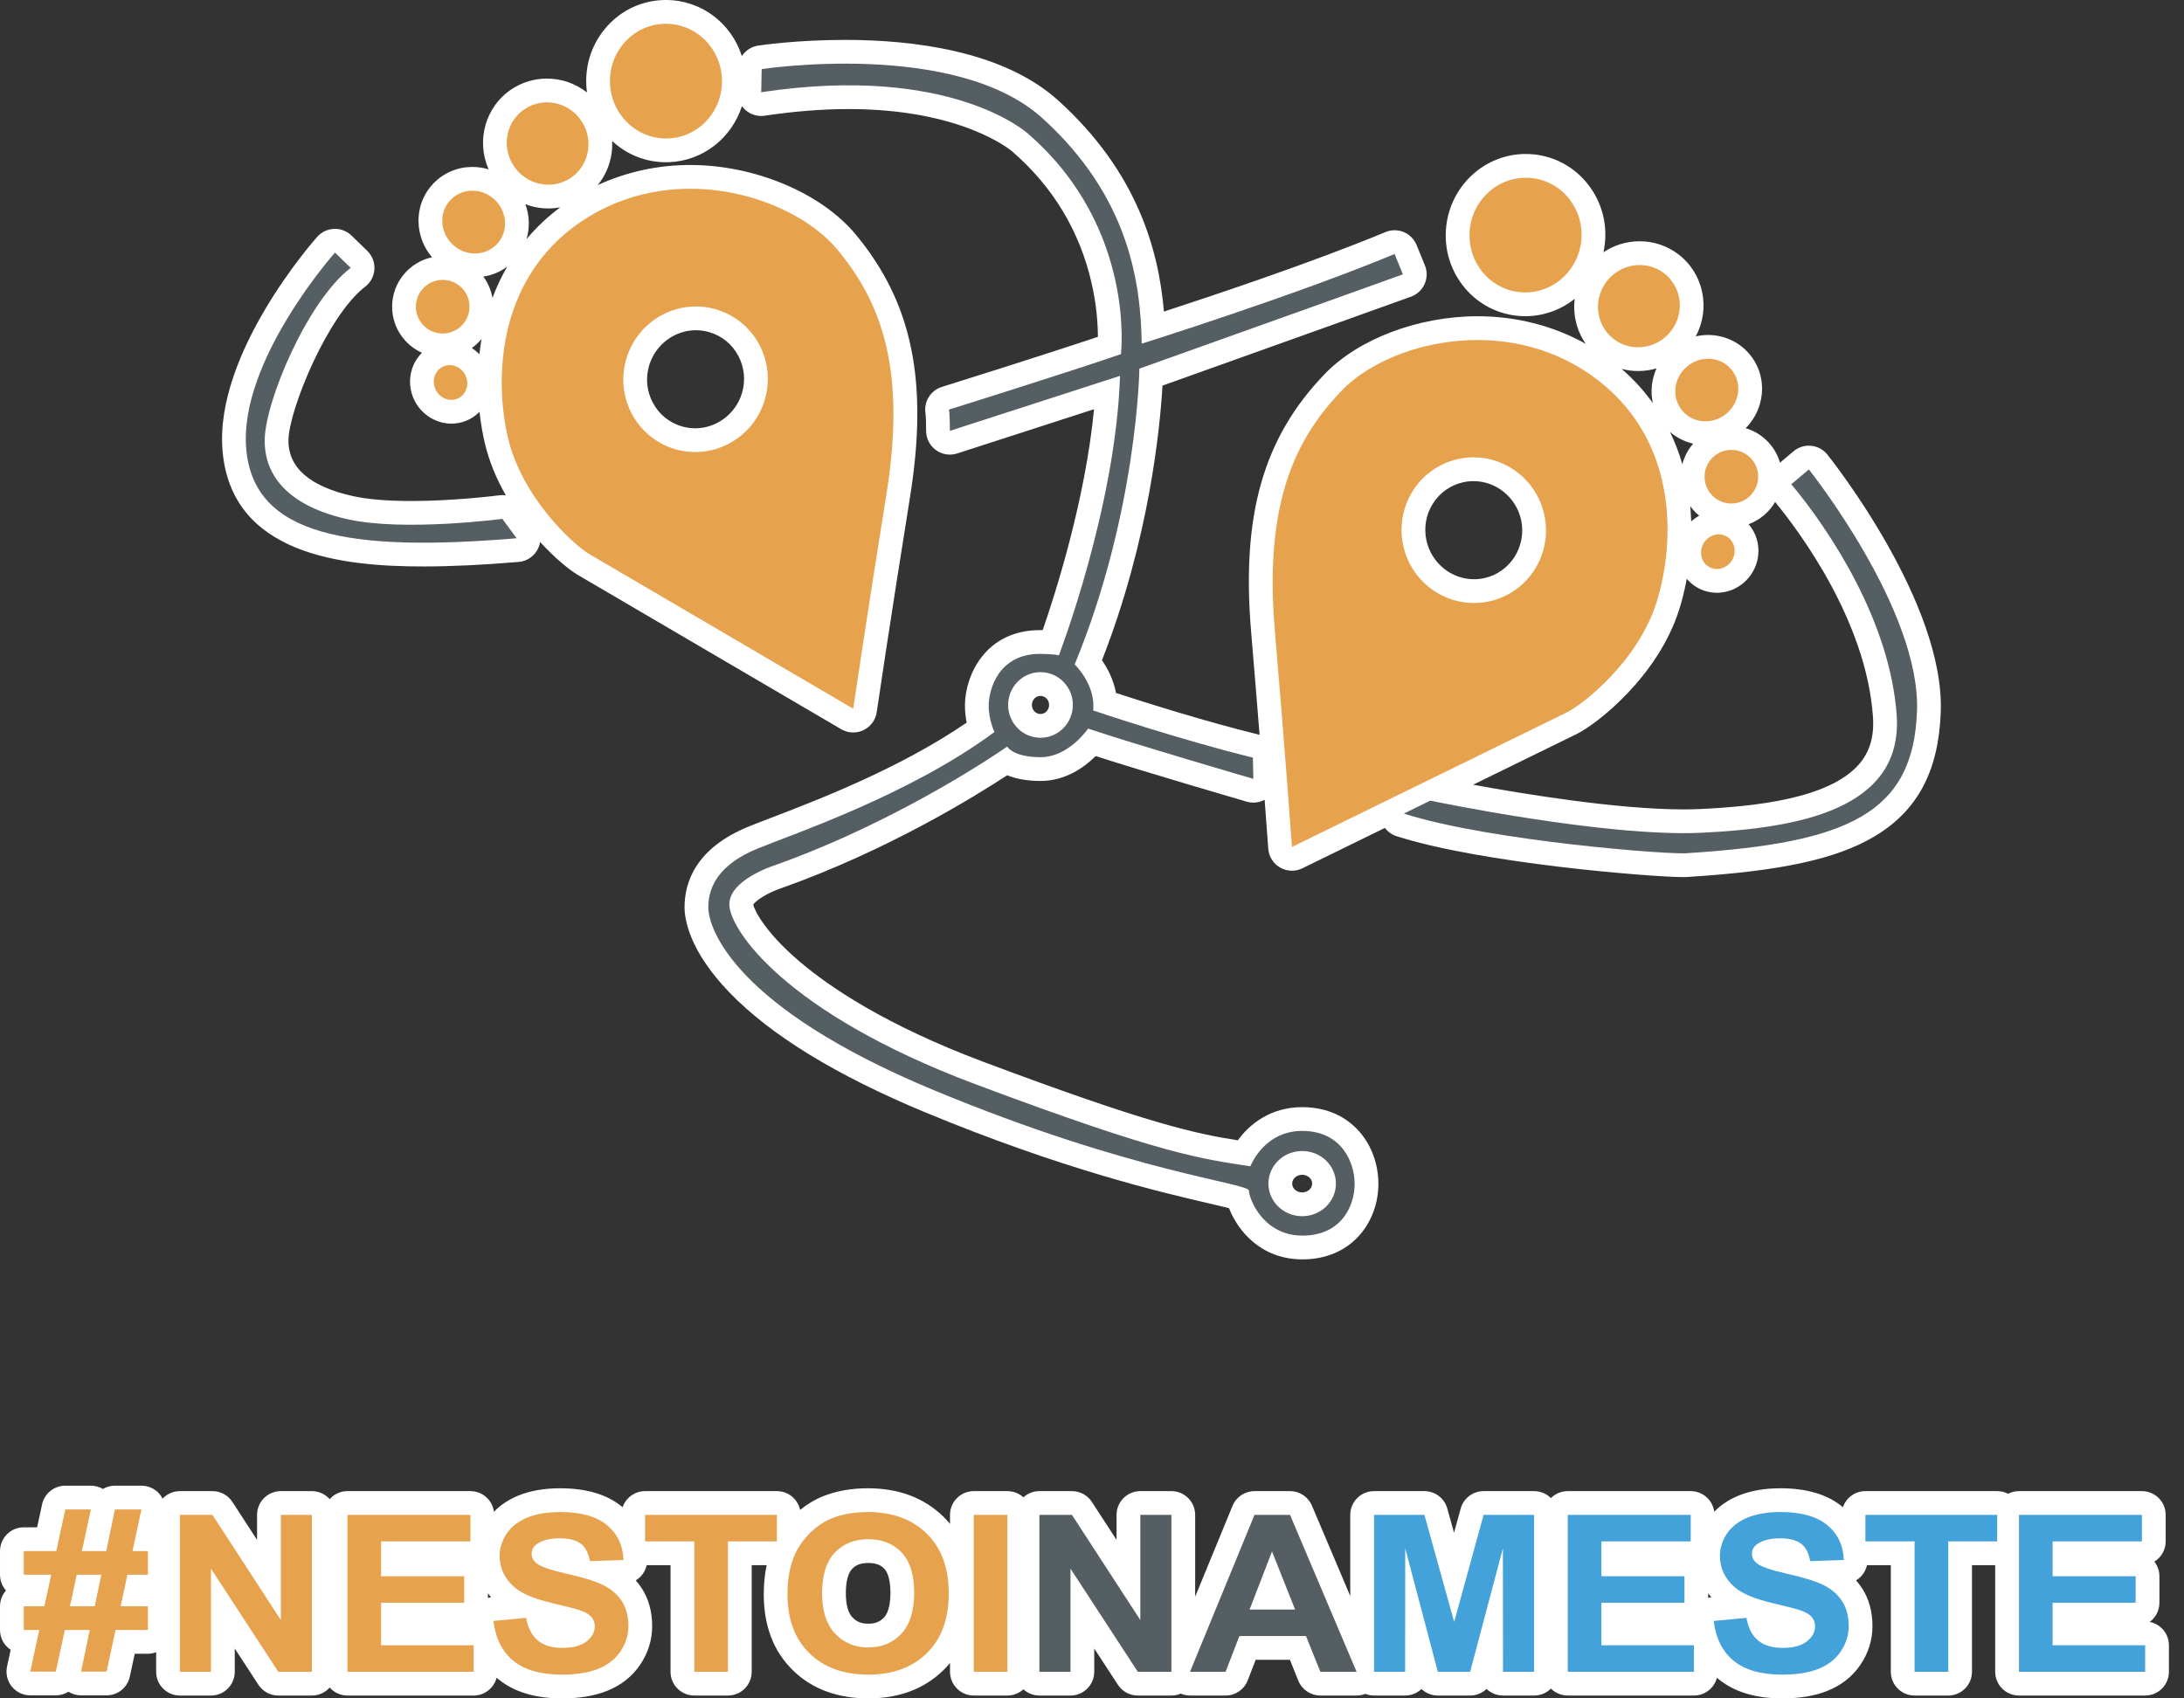 <svg width="144" height="112" viewBox="0 0 144 112" fill="none" xmlns="http://www.w3.org/2000/svg">
<rect x="0" y="0" width="144" height="112" fill="#333333" stroke="none"/>
<g clip-path="url(#clip0)">
<path fill-rule="evenodd" clip-rule="evenodd" d="M120.488 29.979C120.225 29.649 119.839 29.439 119.418 29.398C119.367 29.393 119.315 29.39 119.264 29.39C118.896 29.39 118.538 29.52 118.255 29.759L117.361 30.512C117.23 30.056 117.001 29.63 116.683 29.26C116.258 28.766 115.711 28.416 115.1 28.237C115.705 27.627 116.08 26.837 116.162 25.982C116.256 25.002 115.958 24.057 115.324 23.321C114.651 22.539 113.666 22.09 112.62 22.09C112.346 22.09 112.074 22.122 111.809 22.181C112.786 20.362 112.344 18.057 110.671 16.777C109.931 16.21 109.046 15.91 108.111 15.91C107.244 15.91 106.42 16.167 105.722 16.635C105.76 16.462 105.79 16.286 105.81 16.106C105.974 14.694 105.588 13.302 104.725 12.187C103.854 11.06 102.601 10.351 101.199 10.188C101 10.166 100.799 10.154 100.6 10.154C97.925 10.154 95.672 12.194 95.359 14.899C95.196 16.311 95.581 17.703 96.444 18.819C97.316 19.945 98.568 20.655 99.971 20.817C100.169 20.84 100.37 20.851 100.569 20.851H100.569C101.792 20.851 102.925 20.424 103.826 19.704C103.783 20.052 103.782 20.406 103.826 20.762C103.912 21.462 104.164 22.113 104.556 22.673C102.413 21.48 99.974 20.855 97.412 20.855C93.525 20.855 89.576 22.348 87.35 24.658C83.291 28.87 81.839 33.963 82.493 41.686C82.705 44.195 82.891 46.483 83.049 48.458C83.025 48.451 83.002 48.444 82.978 48.438C79.509 47.593 75.434 46.301 73.583 45.698C73.419 44.809 73.022 44.068 72.657 43.541C75.789 35.545 76.49 28.16 76.647 25.43C84.365 22.679 92.94 19.598 93.029 19.565C93.431 19.421 93.757 19.118 93.93 18.728C94.104 18.338 94.111 17.893 93.949 17.498L93.4 16.157C93.243 15.77 92.937 15.463 92.552 15.303C92.359 15.223 92.155 15.183 91.951 15.183C91.746 15.183 91.541 15.223 91.348 15.304C86.623 17.272 79.985 19.491 76.742 20.547C76.399 16.531 75.012 11.362 69.774 6.626C66.122 3.324 60.115 2.63 55.72 2.63C52.495 2.63 50.085 2.993 49.984 3.008C49.532 3.077 49.151 3.336 48.913 3.696C48.227 1.538 46.246 0 43.907 0C43.836 0 43.766 0.001 43.696 0.004C42.284 0.061 40.982 0.675 40.029 1.733C39.086 2.781 38.598 4.141 38.655 5.561C38.662 5.742 38.678 5.921 38.702 6.097C37.956 5.512 37.032 5.182 36.058 5.182C35.238 5.182 34.443 5.419 33.757 5.867C31.994 7.018 31.381 9.282 32.218 11.169C31.874 11.064 31.513 11.01 31.144 11.01C30.189 11.01 29.296 11.377 28.629 12.045C27.942 12.732 27.574 13.652 27.595 14.636C27.613 15.495 27.927 16.311 28.486 16.965C26.983 17.288 25.854 18.627 25.854 20.225C25.854 21.577 26.663 22.742 27.822 23.265C27.512 23.573 27.278 23.958 27.15 24.386C26.948 25.057 27.012 25.777 27.33 26.412C27.793 27.338 28.747 27.936 29.761 27.936H29.761C30.163 27.936 30.566 27.841 30.925 27.661C31.189 27.529 31.42 27.358 31.616 27.158C31.706 27.983 31.839 28.679 31.96 29.198C32.251 30.449 32.753 31.617 33.354 32.669C33.277 32.657 33.199 32.649 33.12 32.649C33.052 32.649 32.984 32.654 32.915 32.663C32.887 32.666 30.041 33.038 27.122 33.038C25.534 33.038 24.24 32.93 23.278 32.717C20.43 32.086 18.997 30.843 19.019 29.022C19.043 27.042 21.595 20.808 24.075 18.908C24.436 18.631 24.66 18.21 24.686 17.756C24.713 17.301 24.54 16.857 24.213 16.54L23.177 15.534C22.884 15.25 22.492 15.092 22.086 15.092C22.067 15.092 22.047 15.092 22.028 15.093C21.601 15.108 21.199 15.298 20.915 15.617C20.638 15.929 14.134 23.326 14.672 29.714C15.249 36.563 22.505 37.355 27.913 37.355C29.73 37.355 31.785 37.258 34.195 37.057C34.761 37.01 35.257 36.661 35.492 36.144C35.551 36.014 35.591 35.879 35.612 35.742C36.622 36.843 37.569 37.602 38.089 37.907L55.464 48.088C55.708 48.231 55.981 48.303 56.256 48.303C56.487 48.303 56.719 48.252 56.934 48.149C57.404 47.923 57.73 47.479 57.806 46.964C57.815 46.905 58.673 41.057 59.997 32.81C61.226 25.158 60.158 19.971 56.425 15.468C54.151 12.724 49.765 10.88 45.511 10.88C43.376 10.88 41.295 11.336 39.412 12.205C40.081 11.386 40.412 10.345 40.362 9.3C41.298 10.17 42.545 10.699 43.915 10.699H43.916C43.986 10.699 44.056 10.697 44.126 10.694C46.388 10.603 48.261 9.066 48.919 6.995C48.99 7.094 49.073 7.187 49.168 7.269C49.454 7.515 49.817 7.648 50.19 7.648C50.267 7.648 50.345 7.642 50.423 7.63C52.354 7.339 54.217 7.192 55.96 7.192C63.371 7.192 66.591 9.859 66.749 9.995C66.763 10.008 66.763 10.007 66.782 10.024C69.438 12.338 71.183 15.238 71.967 18.642C72.311 20.131 72.387 21.402 72.389 22.213C68.672 23.459 62.173 25.493 62.101 25.515C61.355 25.748 60.894 26.493 61.023 27.264C61.044 27.408 61.063 27.945 61.063 28.413C61.063 28.914 61.303 29.385 61.708 29.679C61.979 29.877 62.303 29.979 62.63 29.979C62.791 29.979 62.954 29.954 63.112 29.903L72.134 26.986C71.558 32.971 69.597 39.109 68.749 41.555C68.704 41.554 68.577 41.553 68.577 41.553C64.998 41.553 63.654 44.49 63.623 46.464C63.616 46.895 63.666 47.3 63.738 47.653C59.297 50.693 53.839 52.783 50.816 53.94C50.246 54.159 49.754 54.347 49.373 54.502C45.87 55.929 45.135 58.184 45.135 59.825C45.135 60.592 45.423 62.674 48.085 65.438C50.8 68.258 55.137 70.917 60.977 73.342C70.07 77.119 76.617 78.639 79.763 79.369C80.221 79.475 80.687 79.584 81.035 79.671C81.597 81.14 83.127 83.049 85.872 83.049C89.162 83.049 90.883 80.543 90.883 78.068C90.883 75.57 89.17 73.031 85.897 73.011L85.862 73.011C83.788 73.011 82.399 74.116 81.614 75.198C78.895 74.773 75.747 74.119 64.826 70.017C58.385 67.598 54.68 65.082 52.706 63.397C50.425 61.451 49.754 60.036 49.663 59.662C49.833 59.361 50.711 58.834 51.462 58.589C51.478 58.584 51.493 58.579 51.509 58.573C58.484 56.1 64.249 52.541 66.409 51.123C66.941 51.343 67.657 51.5 68.62 51.5C70.242 51.5 71.492 50.601 72.245 49.86C75.544 50.922 81.906 52.781 82.199 52.866C82.343 52.908 82.491 52.929 82.638 52.929C82.897 52.929 83.153 52.864 83.382 52.741C83.536 54.763 83.619 55.937 83.621 55.963C83.658 56.483 83.951 56.95 84.402 57.21C84.644 57.349 84.913 57.419 85.184 57.419C85.419 57.419 85.655 57.366 85.873 57.259L91.313 54.596C91.503 54.847 91.769 55.042 92.082 55.142C97.673 56.941 108.961 57.84 110.965 57.84C111.174 57.84 111.33 57.833 111.463 57.817C117.436 57.436 121.047 56.65 123.532 55.193C126.411 53.503 127.819 50.886 127.962 46.956C128.224 39.752 120.804 30.375 120.488 29.979ZM31.608 23.363C31.457 23.206 31.289 23.066 31.108 22.949C31.346 22.781 31.561 22.582 31.747 22.359C31.689 22.7 31.644 23.035 31.608 23.363ZM31.867 18.241C32.441 18.153 32.98 17.929 33.443 17.584C33.065 18.235 32.74 18.923 32.471 19.645C32.38 19.126 32.169 18.648 31.867 18.241ZM34.717 15.767C34.822 15.413 34.874 15.04 34.866 14.657C34.857 14.247 34.781 13.847 34.643 13.47C35.12 13.65 35.632 13.747 36.157 13.747H36.157C36.422 13.747 36.683 13.72 36.94 13.671C36.11 14.289 35.367 14.99 34.717 15.767ZM42.802 24.098C43.209 22.731 44.476 21.776 45.883 21.776C46.187 21.776 46.491 21.821 46.786 21.909C47.601 22.152 48.272 22.701 48.676 23.456C49.082 24.215 49.169 25.091 48.922 25.922C48.514 27.289 47.247 28.244 45.84 28.244C45.536 28.244 45.233 28.2 44.938 28.111C44.123 27.869 43.452 27.319 43.048 26.564C42.641 25.805 42.554 24.929 42.802 24.098ZM85.857 77.47C86.22 77.47 86.516 77.731 86.516 78.052C86.516 78.373 86.22 78.634 85.857 78.634C85.494 78.634 85.199 78.373 85.199 78.052C85.199 77.731 85.494 77.47 85.857 77.47ZM68.604 47.086C68.291 47.086 68.037 46.818 68.037 46.488C68.037 46.159 68.291 45.891 68.604 45.891C68.917 45.891 69.171 46.159 69.171 46.488C69.171 46.818 68.917 47.086 68.604 47.086ZM110.925 30.614C110.71 29.872 110.437 29.16 110.109 28.482C110.547 28.861 111.071 29.127 111.638 29.257C111.304 29.642 111.056 30.104 110.925 30.614ZM111.508 34.384C111.497 34.054 111.477 33.718 111.444 33.376C111.502 33.456 111.563 33.535 111.628 33.611C111.754 33.757 111.89 33.889 112.035 34.009C111.846 34.112 111.669 34.238 111.508 34.384ZM108.007 24.467C108.425 24.467 108.833 24.408 109.221 24.294C108.896 25.016 108.812 25.822 108.98 26.583C108.389 25.76 107.702 25.005 106.92 24.326C107.271 24.419 107.635 24.467 108.007 24.467H108.007ZM94.481 33.203C94.94 32.48 95.65 31.983 96.481 31.801C96.704 31.752 96.932 31.728 97.158 31.728C98.65 31.728 99.968 32.802 100.291 34.282C100.671 36.025 99.582 37.749 97.861 38.125C97.638 38.173 97.41 38.198 97.185 38.198C95.692 38.198 94.375 37.124 94.052 35.644C93.867 34.797 94.019 33.93 94.481 33.203ZM122.545 50.431C120.53 52.696 115.629 53.182 112.117 53.351C111.776 53.367 111.405 53.376 111.015 53.376C106.684 53.376 100.532 52.372 97.129 51.748L103.959 48.404C105.28 47.758 109.335 44.607 110.722 40.177C110.881 39.669 111.065 38.985 111.217 38.168C111.398 38.382 111.615 38.571 111.868 38.721C112.271 38.963 112.734 39.09 113.206 39.09C114.154 39.09 115.051 38.574 115.547 37.745C115.911 37.135 116.029 36.422 115.878 35.737C115.782 35.301 115.577 34.899 115.29 34.569C116.027 34.3 116.648 33.776 117.04 33.102C118.611 35.011 123.057 40.936 123.493 47.281C123.582 48.584 123.272 49.614 122.545 50.431Z" fill="white"/>
<path fill-rule="evenodd" clip-rule="evenodd" d="M92.521 35.978C91.955 33.386 93.579 30.831 96.147 30.27C98.715 29.71 101.256 31.356 101.822 33.948C102.387 36.539 100.764 39.095 98.195 39.655C95.627 40.216 93.087 38.569 92.521 35.978ZM85.184 55.852L103.27 46.997C104.435 46.427 108.021 43.562 109.227 39.709C110.432 35.857 110.769 28.912 104.965 24.779C99.161 20.646 91.527 22.581 88.478 25.745C85.428 28.91 83.34 33.125 84.054 41.554C84.768 49.983 85.184 55.852 85.184 55.852Z" fill="#E7A24E"/>
<path fill-rule="evenodd" clip-rule="evenodd" d="M96.916 15.079C96.676 17.154 98.124 19.026 100.151 19.26C102.177 19.494 104.014 18.002 104.254 15.927C104.494 13.851 103.045 11.979 101.019 11.745C98.993 11.511 97.155 13.003 96.916 15.079Z" fill="#E7A24E"/>
<path fill-rule="evenodd" clip-rule="evenodd" d="M105.932 18.56C105.015 19.758 105.224 21.458 106.399 22.357C107.574 23.256 109.269 23.015 110.186 21.817C111.103 20.62 110.894 18.92 109.719 18.021C108.544 17.121 106.849 17.363 105.932 18.56Z" fill="#E7A24E"/>
<path fill-rule="evenodd" clip-rule="evenodd" d="M111.214 24.185C110.33 24.946 110.205 26.25 110.935 27.098C111.665 27.946 112.973 28.017 113.857 27.256C114.742 26.495 114.867 25.191 114.137 24.343C113.407 23.494 112.098 23.424 111.214 24.185Z" fill="#E7A24E"/>
<path fill-rule="evenodd" clip-rule="evenodd" d="M114.288 29.672C113.314 29.6 112.466 30.33 112.393 31.303C112.32 32.277 113.05 33.126 114.024 33.199C114.997 33.272 115.846 32.541 115.919 31.568C115.992 30.594 115.261 29.745 114.288 29.672Z" fill="#E7A24E"/>
<path fill-rule="evenodd" clip-rule="evenodd" d="M113.86 35.387C113.343 35.078 112.657 35.273 112.329 35.823C112.001 36.372 112.154 37.068 112.671 37.377C113.189 37.686 113.874 37.49 114.202 36.941C114.53 36.392 114.377 35.696 113.86 35.387Z" fill="#E7A24E"/>
<path fill-rule="evenodd" clip-rule="evenodd" d="M58.45 32.562C59.792 24.21 58.024 19.851 55.219 16.468C52.415 13.084 44.947 10.585 38.85 14.273C32.754 17.961 32.571 24.911 33.486 28.843C34.4 32.776 37.763 35.9 38.881 36.555L56.256 46.736C56.256 46.736 57.109 40.914 58.45 32.562ZM50.423 26.37C49.666 28.912 47.009 30.364 44.49 29.613C41.971 28.862 40.543 26.193 41.3 23.651C42.058 21.109 44.714 19.657 47.233 20.407C49.753 21.158 51.181 23.828 50.423 26.37Z" fill="#E7A24E"/>
<path fill-rule="evenodd" clip-rule="evenodd" d="M44.063 9.129C46.102 9.047 47.686 7.288 47.602 5.201C47.517 3.113 45.797 1.488 43.758 1.57C41.72 1.652 40.136 3.411 40.22 5.498C40.304 7.586 42.025 9.211 44.063 9.129Z" fill="#E7A24E"/>
<path fill-rule="evenodd" clip-rule="evenodd" d="M37.601 11.751C38.84 10.941 39.175 9.262 38.35 7.999C37.526 6.736 35.853 6.369 34.614 7.178C33.375 7.987 33.04 9.667 33.865 10.93C34.69 12.192 36.362 12.56 37.601 11.751Z" fill="#E7A24E"/>
<path fill-rule="evenodd" clip-rule="evenodd" d="M32.724 16.14C33.515 15.349 33.488 14.039 32.663 13.214C31.838 12.389 30.528 12.361 29.737 13.153C28.946 13.944 28.973 15.254 29.798 16.079C30.623 16.904 31.933 16.931 32.724 16.14Z" fill="#E7A24E"/>
<path fill-rule="evenodd" clip-rule="evenodd" d="M30.956 20.225C30.956 19.248 30.165 18.457 29.188 18.457C28.212 18.457 27.42 19.248 27.42 20.225C27.42 21.201 28.212 21.992 29.188 21.992C30.165 21.992 30.956 21.201 30.956 20.225Z" fill="#E7A24E"/>
<path fill-rule="evenodd" clip-rule="evenodd" d="M30.682 24.736C30.396 24.163 29.727 23.918 29.188 24.187C28.649 24.457 28.445 25.139 28.731 25.711C29.017 26.284 29.686 26.529 30.224 26.26C30.763 25.99 30.968 25.308 30.682 24.736Z" fill="#E7A24E"/>
<path fill-rule="evenodd" clip-rule="evenodd" d="M141.737 106.958C142.126 106.673 142.379 106.213 142.379 105.693V103.945C142.379 103.581 142.255 103.247 142.047 102.981C142.494 102.705 142.792 102.211 142.792 101.647V99.898C142.792 99.033 142.09 98.332 141.225 98.332H133.118C132.859 98.332 132.615 98.395 132.4 98.507C132.185 98.395 131.941 98.332 131.682 98.332H122.994C122.305 98.332 121.721 98.777 121.511 99.394C121.502 99.386 121.493 99.377 121.483 99.369C120.507 98.556 119.129 98.144 117.387 98.144C116.35 98.144 115.429 98.304 114.649 98.62C114.008 98.88 113.466 99.241 113.027 99.695C112.927 98.926 112.271 98.332 111.475 98.332H103.368C102.934 98.332 102.542 98.508 102.259 98.792C101.975 98.508 101.583 98.332 101.15 98.332H97.82C97.115 98.332 96.496 98.803 96.309 99.483L95.871 101.078L95.426 99.479C95.238 98.801 94.62 98.332 93.917 98.332H90.595C89.729 98.332 89.028 99.033 89.028 99.898V105.249L86.5 99.287C86.254 98.708 85.686 98.332 85.057 98.332H82.714C82.079 98.332 81.507 98.715 81.265 99.303L78.802 105.296V99.898C78.802 99.033 78.101 98.332 77.236 98.332H75.186C74.32 98.332 73.619 99.033 73.619 99.898V101.548L71.992 99.044C71.703 98.6 71.209 98.332 70.678 98.332H68.531C68.125 98.332 67.756 98.488 67.477 98.742C67.199 98.488 66.83 98.332 66.423 98.332H64.205C63.34 98.332 62.638 99.033 62.638 99.898V100.492C62.5 100.324 62.353 100.163 62.196 100.01C60.925 98.772 59.253 98.144 57.225 98.144C56.139 98.144 55.149 98.319 54.28 98.665C53.736 98.882 53.226 99.188 52.755 99.573C52.606 98.864 51.977 98.332 51.223 98.332H42.534C41.846 98.332 41.262 98.777 41.052 99.394C41.042 99.386 41.033 99.377 41.023 99.369C40.047 98.556 38.67 98.144 36.928 98.144C35.891 98.144 34.969 98.304 34.19 98.62C33.548 98.88 33.006 99.24 32.568 99.695C32.468 98.926 31.812 98.332 31.016 98.332H22.908C22.442 98.332 22.024 98.537 21.737 98.861C21.45 98.537 21.032 98.332 20.565 98.332H18.516C17.65 98.332 16.949 99.033 16.949 99.898V101.548L15.322 99.044C15.033 98.6 14.538 98.332 14.008 98.332H11.861C11.411 98.332 11.006 98.523 10.72 98.828C10.671 98.732 10.613 98.64 10.544 98.555C10.247 98.187 9.799 97.973 9.326 97.973H7.579C7.292 97.973 7.019 98.051 6.785 98.189C6.547 98.049 6.273 97.973 5.991 97.973H4.306C3.568 97.973 2.93 98.487 2.774 99.208L2.448 100.719H1.567C0.702 100.719 0.001 101.42 0.001 102.285V103.846C0.001 104.245 0.15 104.61 0.396 104.887C0.15 105.163 0.001 105.528 0.001 105.927V107.488C0.001 108.034 0.28 108.515 0.704 108.795L0.464 109.902C0.364 110.365 0.479 110.849 0.776 111.217C1.074 111.586 1.522 111.8 1.996 111.8H3.681C3.984 111.8 4.27 111.713 4.513 111.561C4.76 111.716 5.048 111.8 5.346 111.8H7.029C7.767 111.8 8.406 111.284 8.56 110.562L8.884 109.055H9.751C9.943 109.055 10.125 109.019 10.295 108.956V110.245C10.295 111.111 10.996 111.812 11.861 111.812H13.911C14.777 111.812 15.478 111.111 15.478 110.245V108.711L17.038 111.102C17.327 111.545 17.821 111.812 18.35 111.812H20.565C21.032 111.812 21.45 111.607 21.737 111.283C22.024 111.607 22.442 111.812 22.908 111.812H31.23C31.96 111.812 32.571 111.312 32.745 110.637C32.786 110.672 32.827 110.708 32.869 110.742C33.893 111.577 35.299 112 37.048 112C38.212 112 39.181 111.84 40.005 111.513C40.938 111.146 41.68 110.563 42.209 109.778C42.734 109 43 108.145 43 107.235C43 106.276 42.767 105.434 42.309 104.731C42.191 104.55 42.061 104.379 41.919 104.218C42.043 104.144 42.157 104.052 42.258 103.944C42.45 103.738 42.58 103.485 42.64 103.214H44.211V110.245C44.211 111.111 44.912 111.812 45.777 111.812H47.995C48.861 111.812 49.562 111.111 49.562 110.245V103.214H50.549C50.423 103.804 50.358 104.445 50.358 105.135C50.358 107.216 51.002 108.901 52.271 110.141C53.53 111.375 55.207 112 57.255 112C59.285 112 60.952 111.371 62.21 110.132C62.362 109.983 62.504 109.827 62.638 109.665V110.245C62.638 111.111 63.34 111.812 64.205 111.812H66.423C66.83 111.812 67.199 111.656 67.477 111.402C67.756 111.656 68.125 111.812 68.531 111.812H70.581C71.447 111.812 72.148 111.111 72.148 110.245V108.711L73.708 111.102C73.997 111.545 74.491 111.812 75.02 111.812H77.236C77.454 111.812 77.662 111.767 77.852 111.686C78.042 111.767 78.249 111.812 78.462 111.812H80.807C81.455 111.812 82.035 111.414 82.269 110.81L82.792 109.457H85.051L85.602 110.829C85.841 111.423 86.416 111.812 87.056 111.812H89.445C89.645 111.812 89.84 111.774 90.02 111.702C90.198 111.772 90.392 111.812 90.595 111.812H92.645C93.062 111.812 93.442 111.649 93.723 111.382C94.007 111.651 94.389 111.812 94.801 111.812H96.933C97.348 111.812 97.732 111.649 98.016 111.377C98.298 111.647 98.68 111.812 99.1 111.812H101.15C101.583 111.812 101.975 111.636 102.259 111.352C102.542 111.636 102.934 111.812 103.368 111.812H111.689C112.419 111.812 113.031 111.312 113.205 110.637C113.246 110.672 113.286 110.708 113.328 110.742C114.352 111.577 115.758 112 117.507 112C118.671 112 119.64 111.84 120.464 111.513C121.397 111.147 122.139 110.563 122.669 109.778C123.193 109 123.459 108.144 123.459 107.235C123.459 106.276 123.227 105.434 122.769 104.731C122.65 104.55 122.52 104.379 122.378 104.218C122.502 104.144 122.616 104.052 122.717 103.944C122.909 103.738 123.039 103.485 123.099 103.214H124.67V110.245C124.67 111.111 125.371 111.812 126.237 111.812H128.455C129.32 111.812 130.021 111.111 130.021 110.245V103.214H131.551V110.245C131.551 111.111 132.252 111.812 133.118 111.812H141.439C142.305 111.812 143.006 111.111 143.006 110.245V108.497C143.006 107.733 142.46 107.097 141.737 106.958ZM32.377 105.334C32.307 105.341 32.238 105.354 32.169 105.37V105.068C32.235 105.158 32.304 105.247 32.377 105.334ZM58.29 106.663C58.016 106.951 57.705 107.075 57.25 107.075C56.8 107.075 56.477 106.945 56.204 106.657C55.916 106.353 55.77 105.817 55.77 105.065C55.77 104.534 55.842 103.825 56.18 103.466C56.355 103.281 56.634 103.069 57.25 103.069C57.867 103.069 58.139 103.274 58.311 103.458C58.568 103.728 58.709 104.289 58.709 105.036C58.709 105.575 58.636 106.295 58.29 106.663ZM112.837 105.334C112.766 105.34 112.697 105.354 112.629 105.37V105.068C112.694 105.158 112.763 105.247 112.837 105.334Z" fill="white"/>
<path fill-rule="evenodd" clip-rule="evenodd" d="M50.19 6.081C62.813 4.179 67.812 8.843 67.812 8.843C74.914 15.031 73.908 23.352 73.908 23.352C70.464 24.541 62.569 27.01 62.569 27.01C62.63 27.376 62.63 28.412 62.63 28.412L73.847 24.785C73.573 33.442 69.815 43.219 69.815 43.219C69.548 43.128 68.603 43.12 68.603 43.12C65.799 43.105 65.205 45.513 65.189 46.488C65.174 47.464 65.57 48.272 65.57 48.272C59.992 52.4 52.433 54.947 49.964 55.953C47.495 56.959 46.702 58.392 46.702 59.825C46.702 61.257 48.44 66.439 61.578 71.895C74.715 77.352 82.351 78.007 82.351 78.525C82.351 79.044 83.281 81.482 85.872 81.482C88.463 81.482 89.316 79.501 89.316 78.068C89.316 76.636 88.448 74.593 85.887 74.578C83.327 74.562 82.443 76.91 82.443 76.91C79.273 76.422 76.773 76.178 64.276 71.484C51.778 66.79 48.151 61.333 48.09 59.688C48.029 58.041 50.986 57.096 50.986 57.096C59.581 54.048 66.41 49.232 66.41 49.232C66.41 49.232 66.776 49.933 68.62 49.933C70.464 49.933 71.745 48.047 71.745 48.047L71.909 48.101C74.804 49.076 82.638 51.362 82.638 51.362L82.608 49.96C77.853 48.802 72.076 46.851 72.076 46.851C72.259 45.144 70.857 43.818 70.857 43.818C75.003 33.759 75.124 24.309 75.124 24.309C83.172 21.444 92.499 18.091 92.499 18.091L91.951 16.75C85.367 19.493 75.277 22.663 75.277 22.663C75.216 18.67 74.454 12.97 68.723 7.788C62.993 2.606 50.22 4.557 50.22 4.557C50.22 4.557 50.19 5.898 50.19 6.081ZM66.47 46.488C66.47 45.293 67.426 44.324 68.604 44.324C69.783 44.324 70.738 45.293 70.738 46.488C70.738 47.683 69.783 48.652 68.604 48.652C67.426 48.652 66.47 47.683 66.47 46.488ZM83.632 78.052C83.632 76.865 84.628 75.903 85.857 75.903C87.086 75.903 88.082 76.865 88.082 78.052C88.082 79.239 87.086 80.201 85.857 80.201C84.628 80.201 83.632 79.239 83.632 78.052Z" fill="#555E63"/>
<path fill-rule="evenodd" clip-rule="evenodd" d="M112.192 54.916C105.852 55.221 94.3 52.797 94.3 52.797L92.562 53.651C98.2 55.464 110.439 56.409 111.308 56.257C121.916 55.586 126.153 53.605 126.397 46.899C126.641 40.193 119.264 30.957 119.264 30.957L118.106 31.933C120.605 34.92 124.629 40.955 125.056 47.173C125.482 53.392 118.532 54.611 112.192 54.916Z" fill="#555E63"/>
<path fill-rule="evenodd" clip-rule="evenodd" d="M62.556 105.086C62.556 103.398 62.071 102.081 61.102 101.132C60.131 100.185 58.841 99.711 57.224 99.711C56.332 99.711 55.544 99.848 54.861 100.12C54.349 100.325 53.877 100.636 53.446 101.055C53.015 101.474 52.673 101.948 52.426 102.476C52.092 103.193 51.924 104.08 51.924 105.135C51.924 106.787 52.406 108.083 53.367 109.022C54.328 109.964 55.626 110.433 57.255 110.433C58.864 110.433 60.151 109.961 61.112 109.015C62.074 108.071 62.556 106.76 62.556 105.086ZM59.448 102.379C60.001 102.962 60.276 103.848 60.276 105.036C60.276 106.238 59.993 107.138 59.427 107.741C58.859 108.34 58.135 108.641 57.25 108.641C56.368 108.641 55.639 108.338 55.065 107.733C54.491 107.126 54.203 106.238 54.203 105.065C54.203 103.872 54.484 102.981 55.042 102.389C55.6 101.799 56.337 101.503 57.25 101.503C58.165 101.503 58.897 101.794 59.448 102.379Z" fill="#E7A24E"/>
<path fill-rule="evenodd" clip-rule="evenodd" d="M47.995 110.246V101.647H51.223V99.899H42.534V101.647H45.777V110.246H47.995Z" fill="#E7A24E"/>
<path fill-rule="evenodd" clip-rule="evenodd" d="M40.91 108.902C41.26 108.384 41.433 107.827 41.433 107.235C41.433 106.582 41.288 106.033 40.997 105.587C40.706 105.142 40.304 104.793 39.789 104.535C39.276 104.28 38.483 104.029 37.41 103.791C36.337 103.55 35.661 103.319 35.383 103.095C35.164 102.921 35.054 102.712 35.054 102.466C35.054 102.196 35.172 101.982 35.404 101.821C35.763 101.57 36.263 101.445 36.9 101.445C37.517 101.445 37.981 101.563 38.289 101.796C38.598 102.03 38.799 102.413 38.894 102.948L41.112 102.875C41.076 101.914 40.714 101.149 40.021 100.573C39.33 99.997 38.297 99.711 36.928 99.711C36.087 99.711 35.373 99.831 34.779 100.072C34.185 100.313 33.731 100.662 33.415 101.122C33.101 101.582 32.943 102.078 32.943 102.606C32.943 103.427 33.277 104.123 33.948 104.694C34.424 105.101 35.253 105.443 36.434 105.722C37.351 105.939 37.938 106.088 38.195 106.175C38.572 106.3 38.838 106.45 38.988 106.621C39.138 106.794 39.215 107.001 39.215 107.247C39.215 107.627 39.034 107.96 38.674 108.244C38.315 108.528 37.78 108.67 37.071 108.67C36.4 108.67 35.867 108.511 35.472 108.191C35.077 107.871 34.817 107.372 34.687 106.69L32.53 106.893C32.675 108.046 33.117 108.926 33.858 109.528C34.6 110.132 35.663 110.433 37.048 110.433C37.999 110.433 38.794 110.308 39.432 110.055C40.069 109.805 40.561 109.419 40.91 108.902Z" fill="#E7A24E"/>
<path fill-rule="evenodd" clip-rule="evenodd" d="M25.126 108.497V105.693H30.603V103.945H25.126V101.647H31.016V99.899H22.908V110.246H31.23V108.497H25.126Z" fill="#E7A24E"/>
<path fill-rule="evenodd" clip-rule="evenodd" d="M20.565 110.246V99.899H18.516V106.833L14.008 99.899H11.861V110.246H13.911V103.444L18.35 110.246H20.565Z" fill="#E7A24E"/>
<path fill-rule="evenodd" clip-rule="evenodd" d="M9.751 103.846V102.286H8.734L9.325 99.54H7.579L7.005 102.286H5.399L5.991 99.54H4.306L3.712 102.286H1.567V103.846H3.375L2.926 105.927H1.567V107.488H2.59L1.996 110.234H3.681L4.275 107.488H5.919L5.346 110.234H7.028L7.617 107.488H9.751V105.927H7.954L8.4 103.846H9.751ZM5.06 103.846H6.679L6.246 105.927H4.612L5.06 103.846Z" fill="#E7A24E"/>
<path fill-rule="evenodd" clip-rule="evenodd" d="M64.205 99.899V110.246H66.423V99.899H64.205Z" fill="#E7A24E"/>
<path fill-rule="evenodd" clip-rule="evenodd" d="M68.531 99.899V110.246H70.581V103.444L75.02 110.246H77.235V99.899H75.186V106.833L70.678 99.899H68.531Z" fill="#555E63"/>
<path fill-rule="evenodd" clip-rule="evenodd" d="M82.714 99.899L78.462 110.246H80.807L81.718 107.89H86.11L87.056 110.246H89.445L85.057 99.899H82.714ZM82.391 106.141L83.869 102.312L85.391 106.141H82.391Z" fill="#555E63"/>
<path fill-rule="evenodd" clip-rule="evenodd" d="M97.82 99.899L95.88 106.955L93.917 99.899H90.595V110.246H92.645L92.652 102.1L94.802 110.246H96.933L99.092 102.1L99.1 110.246H101.15V99.899H97.82Z" fill="#43A2D9"/>
<path fill-rule="evenodd" clip-rule="evenodd" d="M103.368 99.899V110.246H111.689V108.497H105.586V105.693H111.062V103.945H105.586V101.647H111.475V99.899H103.368Z" fill="#43A2D9"/>
<path fill-rule="evenodd" clip-rule="evenodd" d="M114.407 104.694C114.884 105.101 115.712 105.443 116.893 105.722C117.81 105.939 118.397 106.088 118.654 106.175C119.032 106.3 119.297 106.45 119.447 106.621C119.598 106.794 119.674 107.001 119.674 107.247C119.674 107.627 119.493 107.96 119.134 108.244C118.774 108.528 118.239 108.67 117.53 108.67C116.86 108.67 116.327 108.511 115.932 108.191C115.536 107.871 115.276 107.372 115.146 106.69L112.989 106.893C113.135 108.046 113.576 108.926 114.318 109.528C115.06 110.132 116.123 110.433 117.507 110.433C118.458 110.433 119.253 110.308 119.891 110.055C120.528 109.805 121.02 109.419 121.369 108.902C121.719 108.384 121.892 107.827 121.892 107.235C121.892 106.582 121.747 106.033 121.456 105.587C121.166 105.142 120.763 104.793 120.248 104.535C119.735 104.28 118.942 104.029 117.869 103.791C116.796 103.55 116.12 103.319 115.842 103.095C115.623 102.921 115.513 102.712 115.513 102.466C115.513 102.196 115.631 101.982 115.863 101.821C116.222 101.57 116.722 101.445 117.359 101.445C117.976 101.445 118.44 101.563 118.749 101.796C119.057 102.03 119.259 102.413 119.353 102.948L121.571 102.875C121.535 101.914 121.173 101.149 120.48 100.573C119.789 99.997 118.756 99.711 117.387 99.711C116.546 99.711 115.832 99.831 115.238 100.072C114.644 100.313 114.19 100.662 113.874 101.122C113.561 101.582 113.402 102.078 113.402 102.606C113.402 103.427 113.736 104.123 114.407 104.694Z" fill="#43A2D9"/>
<path fill-rule="evenodd" clip-rule="evenodd" d="M126.237 101.647V110.246H128.455V101.647H131.682V99.899H122.994V101.647H126.237Z" fill="#43A2D9"/>
<path fill-rule="evenodd" clip-rule="evenodd" d="M133.118 99.899V110.246H141.439V108.497H135.336V105.693H140.812V103.945H135.336V101.647H141.225V99.899H133.118Z" fill="#43A2D9"/>
<path fill-rule="evenodd" clip-rule="evenodd" d="M17.453 29.003C17.483 26.473 20.257 19.859 23.122 17.664L22.086 16.658C22.086 16.658 15.745 23.791 16.233 29.582C16.721 35.374 23.061 36.41 34.065 35.496L33.12 34.216C33.12 34.216 26.658 35.069 22.939 34.246C19.221 33.423 17.422 31.534 17.453 29.003Z" fill="#555E63"/>
</g>
<defs>
<clipPath id="clip0">
<rect width="143.007" height="112" fill="white"/>
</clipPath>
</defs>
</svg>
